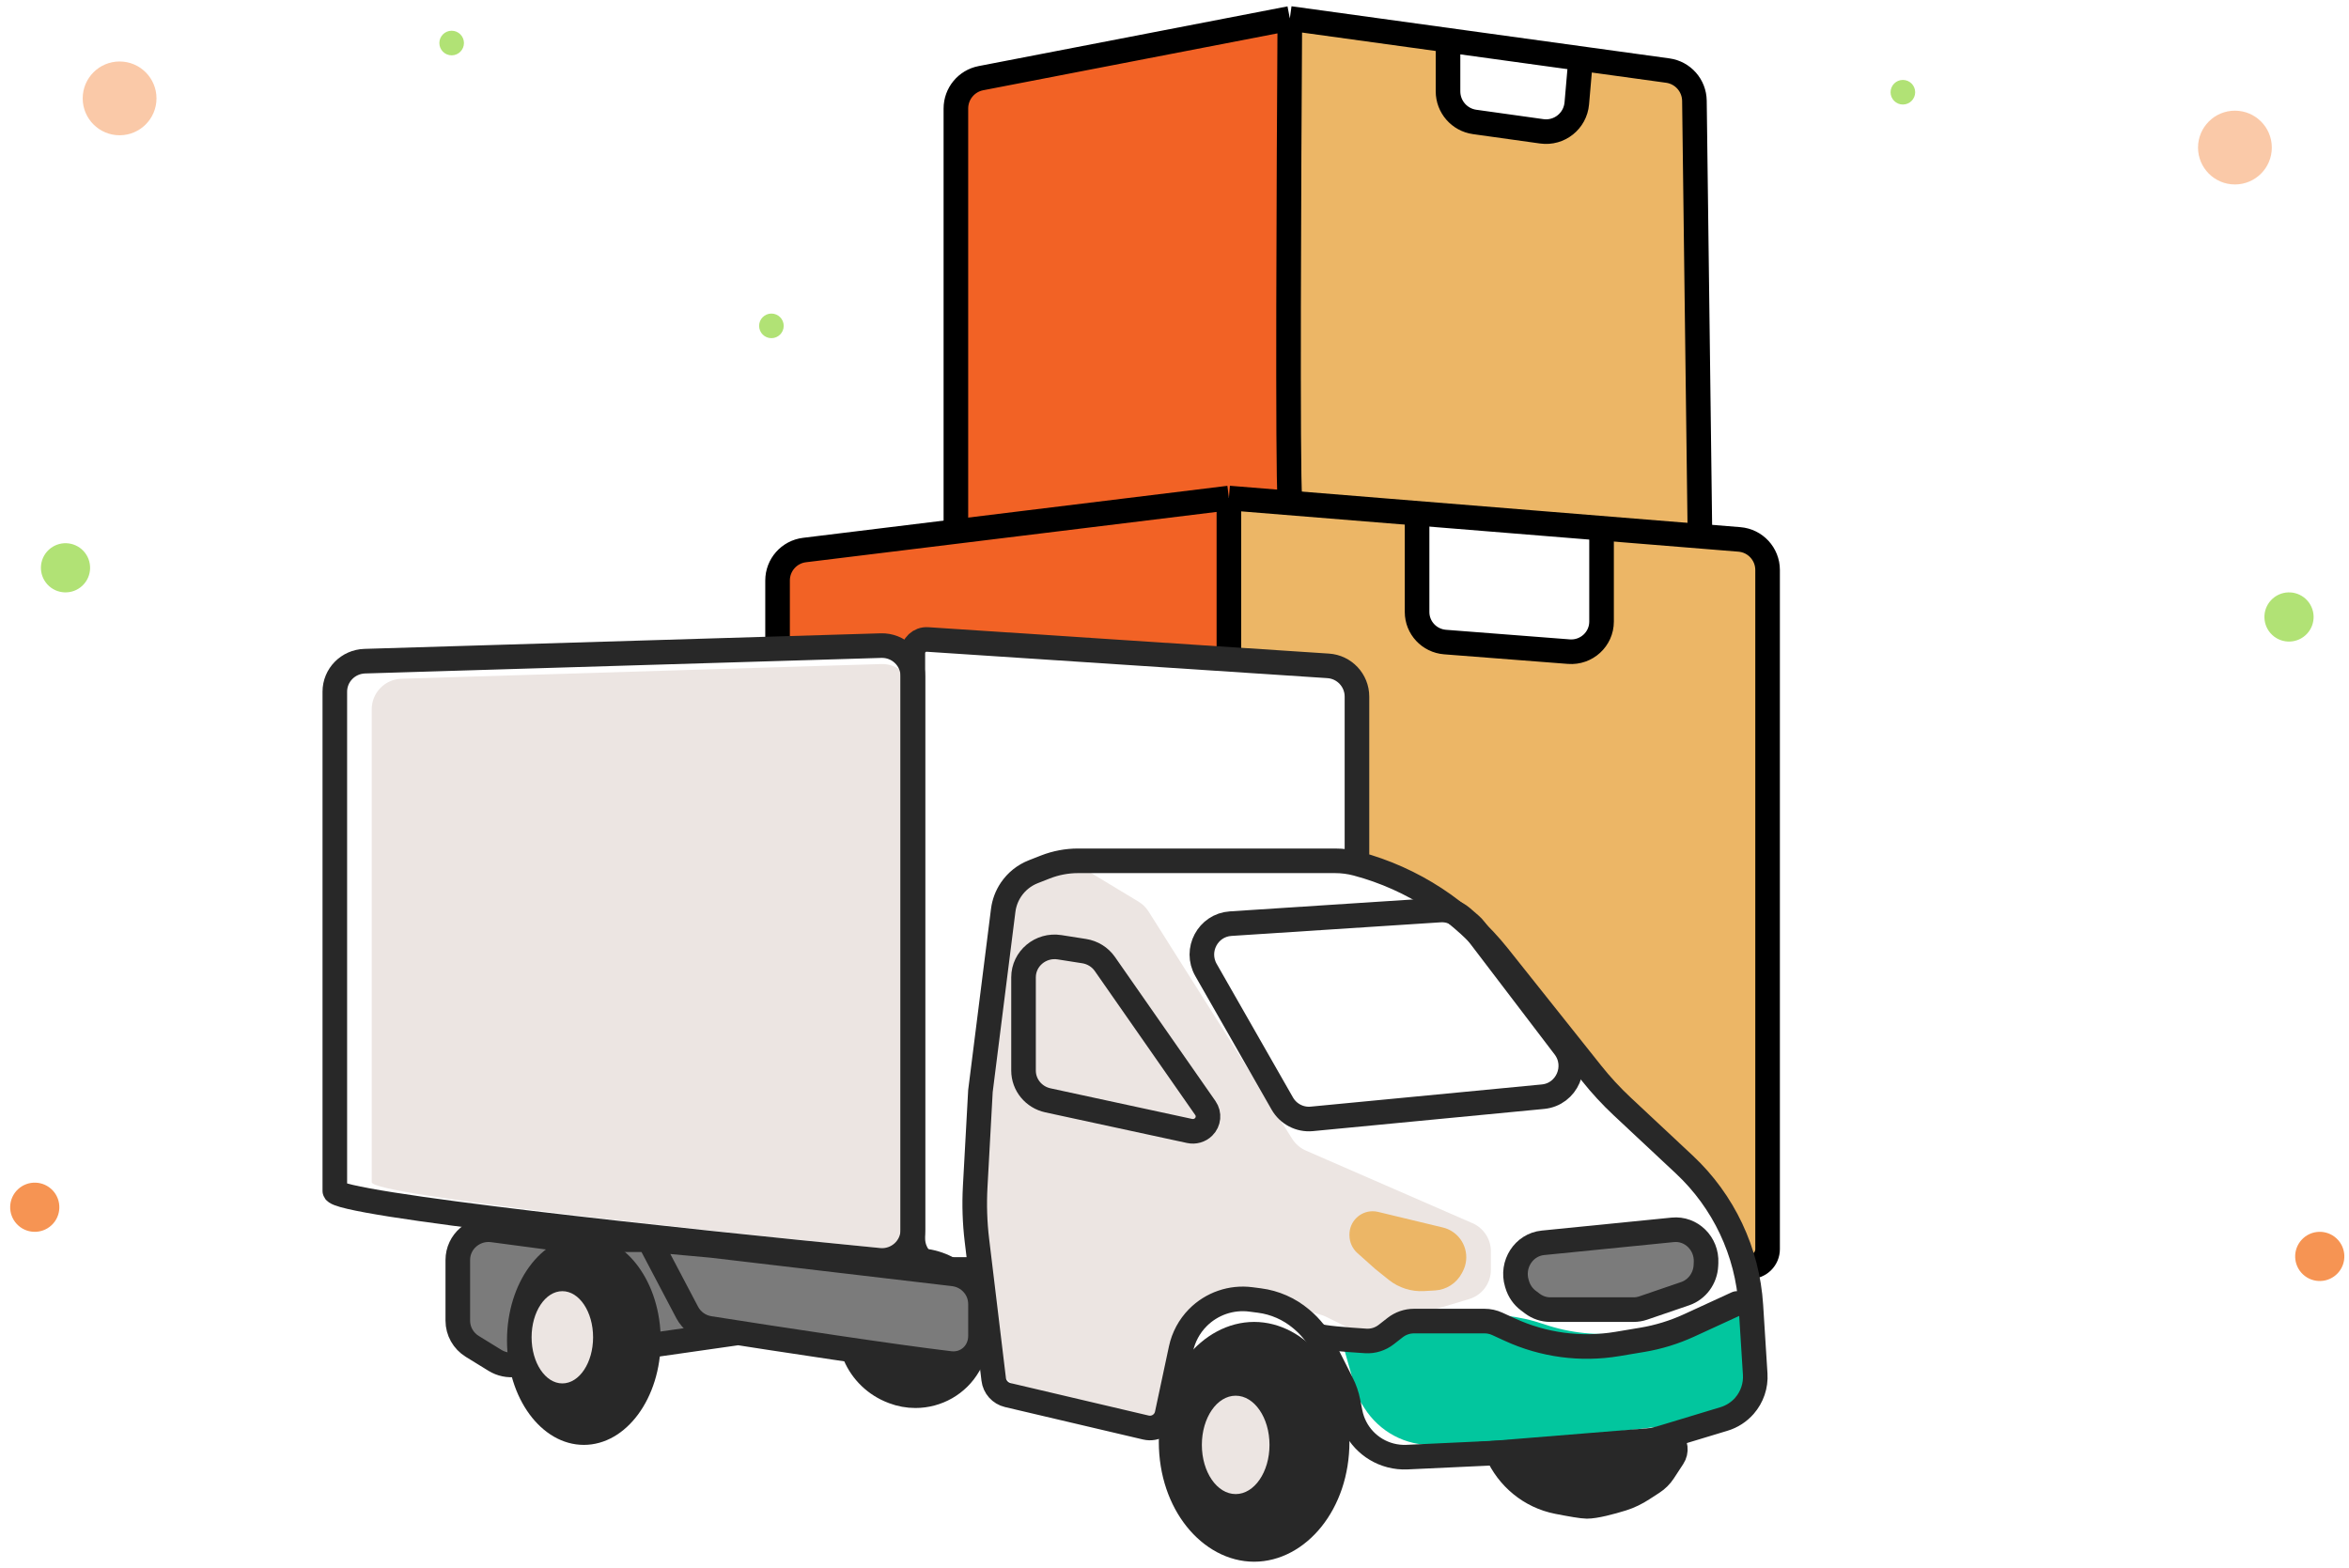 <svg width="382" height="255" viewBox="0 0 382 255" fill="none" xmlns="http://www.w3.org/2000/svg">
<circle cx="2" cy="2" r="2" transform="matrix(-1 0 0 1 311.449 13)" fill="#B1E275"/>
<circle cx="2" cy="2" r="2" transform="matrix(-1 0 0 1 259.449 59)" fill="#B1E275"/>
<circle cx="6" cy="6" r="6" transform="matrix(-1 0 0 1 369.449 18)" fill="#F69453" fill-opacity="0.5"/>
<circle cx="377.245" cy="204.347" r="4" transform="rotate(-137.067 377.245 204.347)" fill="#F69453"/>
<circle cx="372.245" cy="100.347" r="4" transform="rotate(-137.067 372.245 100.347)" fill="#B1E275"/>
<circle cx="73.449" cy="7" r="2" fill="#B1E275"/>
<circle cx="125.449" cy="53" r="2" fill="#B1E275"/>
<circle cx="19.449" cy="16" r="6" fill="#F69453" fill-opacity="0.5"/>
<circle cx="4" cy="4" r="4" transform="matrix(0.732 -0.681 -0.681 -0.732 5.449 202)" fill="#F69453"/>
<circle cx="4" cy="4" r="4" transform="matrix(0.732 -0.681 -0.681 -0.732 10.449 98)" fill="#B1E275"/>
<g clip-path="url(#clip0_1051_1905)">
<path d="M209.449 3V80.796H199.976L155.449 87V27.341V15.886L157.818 12.068L209.449 3Z" fill="#F26225"/>
<path d="M210.449 82.23V4L234.021 6.862V13.54L236.849 19.741L250.992 21.649L255.707 17.833L257.12 11.632L258.534 9.724L274.092 11.632L276.449 87L210.449 82.23Z" fill="#ECB666"/>
<path d="M199.449 82V107L126.449 104.115V93.538L128.345 90.173L199.449 82Z" fill="#F26225"/>
<path d="M199.449 85.996V102.549C199.449 105.307 201.694 107.544 204.463 107.544H211.011C211.549 107.544 212.084 107.63 212.596 107.8L217.078 109.288C219.068 109.949 220.436 111.776 220.503 113.866L221.239 136.594C221.302 138.541 222.496 140.274 224.297 141.033L232.748 144.596C233.387 144.864 233.963 145.263 234.439 145.766L249.899 162.075L261.982 178.281C262.175 178.54 262.394 178.78 262.634 178.998L277.259 192.244C277.734 192.675 278.122 193.192 278.402 193.769L283.637 204.573C284.206 205.748 285.58 206.297 286.806 205.839C287.794 205.47 288.449 204.528 288.449 203.476V192.897L286.627 93.045C286.581 90.501 284.622 88.398 282.078 88.163L266.322 86.704C263.383 86.432 260.845 88.737 260.845 91.678V101.715C260.845 103.004 260.271 104.227 259.276 105.052C258.448 105.74 257.393 106.097 256.315 106.055L235.678 105.249C234.417 105.2 233.222 104.679 232.329 103.789L231.749 103.212C230.871 102.337 230.35 101.169 230.287 99.934L229.655 87.609C229.528 85.13 227.592 83.12 225.112 82.89L204.927 81.022C201.987 80.75 199.449 83.054 199.449 85.996Z" fill="#ECB666"/>
<path d="M209.756 80.795C209.374 77.359 209.597 27.5 209.756 3M209.756 3L159.516 12.714C157.155 13.17 155.449 15.241 155.449 17.65V86.045M209.756 3L271.217 11.478C273.677 11.817 275.52 13.908 275.551 16.395L276.449 87M235.48 7.773V14.852C235.48 17.361 237.326 19.485 239.805 19.832L250.73 21.359C253.576 21.757 256.173 19.684 256.422 16.815L256.917 11.114" stroke="black" stroke-width="4"/>
<path d="M199.846 106.568V81M199.846 81L282.864 87.731C285.454 87.941 287.449 90.104 287.449 92.702V203.159C287.449 204.728 286.177 206 284.608 206M199.846 81L130.83 89.459C128.329 89.766 126.449 91.89 126.449 94.41V103.727" stroke="black" stroke-width="4"/>
<path d="M230.449 85V99.54C230.449 102.098 232.432 104.226 235.003 104.425L255.126 105.985C257.996 106.207 260.449 103.956 260.449 101.099V86.396" stroke="black" stroke-width="4"/>
<path d="M220.639 226.64L218.508 219.136C218.174 217.961 219.323 216.917 220.419 217.399C220.695 217.52 221 217.549 221.293 217.481C223.374 216.993 226.969 216.189 227.643 216.189C230.054 216.189 232.09 214.19 234.487 213.931L237.15 213.643C238.664 213.479 240.191 213.479 241.705 213.643L244.804 213.978C246.955 214.211 249.075 214.682 251.126 215.384C255.36 216.834 259.857 217.282 264.289 216.743C266.798 216.439 268.968 216.189 269.343 216.189C270.25 216.189 278.861 212 279.768 212C282.065 212 283.97 213.825 284.127 216.177L284.428 220.648C284.632 223.686 283.372 226.634 281.056 228.538L280.373 229.098C278.793 230.396 276.887 231.208 274.877 231.442L249.852 234.343L233.128 234.991C228.603 235.166 224.323 232.882 221.863 228.979L221.241 227.992C220.977 227.573 220.774 227.118 220.639 226.64Z" fill="#02C69E"/>
<path d="M148.949 227C155.853 227 161.449 221.627 161.449 215C161.449 208.373 155.853 203 148.949 203C142.046 203 136.449 208.373 136.449 215C136.449 221.627 142.046 227 148.949 227Z" fill="#282828"/>
<path d="M148.449 198.015V112.989C148.449 110.174 146.124 107.917 143.313 108.002L65.281 110.392C62.589 110.475 60.449 112.674 60.449 115.37V192.281C60.449 194.311 112.425 199.948 142.993 202.975C145.921 203.265 148.449 200.96 148.449 198.015Z" fill="#ECE5E2"/>
<path d="M162.927 152.015L165.23 145.49C165.782 143.927 167.08 142.737 168.695 142.317L173.11 141.164C174.431 140.819 175.836 141.023 177.002 141.727L185.135 146.636C185.803 147.039 186.367 147.591 186.782 148.247L210.139 185.222C210.674 186.069 211.454 186.737 212.377 187.139L239.446 198.935C241.271 199.731 242.449 201.521 242.449 203.498V206.542C242.449 208.71 241.039 210.631 238.951 211.272C234.882 212.522 229.957 213.966 229.09 213.966C228.317 213.966 226.194 214.973 224.31 215.967C222.812 216.757 221.02 216.824 219.502 216.072L215.672 214.172C215.395 214.035 215.104 213.923 214.806 213.839L203.776 210.713C202.566 210.37 201.272 210.49 200.147 211.047L196.475 212.869C195.08 213.56 194.088 214.856 193.789 216.375L191.708 226.99C191.252 229.318 189.194 231 186.803 231C186.37 231 185.94 230.944 185.521 230.835L166.177 225.744C164.133 225.206 162.647 223.462 162.46 221.373C161.623 212.025 160.387 198.072 160.387 197.405C160.387 196.664 159.778 182.259 159.454 174.699C159.44 174.377 159.458 174.06 159.506 173.742L162.703 152.913C162.749 152.608 162.824 152.308 162.927 152.015Z" fill="#ECE5E2"/>
<path d="M138.449 219L139.051 220.428C140.187 223.122 142.39 225.24 145.148 226.288L145.297 226.345C146.436 226.778 147.647 227 148.867 227C152.437 227 155.732 225.11 157.503 222.048L158.449 220.412" stroke="#282828" stroke-width="4"/>
<path d="M258.056 245C257.365 245 255.425 244.668 253.277 244.245C248.836 243.371 245.234 240.343 243.449 236.292L271.719 234C272.545 234.803 272.687 236.058 272.06 237.016L270.522 239.367C270.069 240.059 269.472 240.652 268.77 241.108L267.133 242.169C266.11 242.832 265.014 243.381 263.844 243.745C261.936 244.338 259.442 245 258.056 245Z" fill="#282828" stroke="#282828" stroke-width="4"/>
<path d="M237.866 206.816L237.721 207.087C236.857 208.714 235.212 209.772 233.378 209.88L231.599 209.985C229.512 210.108 227.456 209.452 225.823 208.141L223.669 206.412L220.752 203.809C219.923 203.07 219.449 202.01 219.449 200.898V200.787C219.449 198.695 221.139 197 223.222 197C223.52 197 223.815 197.035 224.103 197.104L234.653 199.645C235.143 199.763 235.612 199.956 236.045 200.216C238.306 201.579 239.107 204.481 237.866 206.816Z" fill="#ECB666"/>
<path d="M214.449 217.247C214.762 217.561 218.944 217.895 222.096 218.093C223.299 218.169 224.483 217.793 225.434 217.051L226.882 215.921C227.762 215.234 228.844 214.862 229.958 214.862H241.412C242.133 214.862 242.844 215.018 243.499 215.319L245.542 216.258C251.001 218.768 257.083 219.58 263.006 218.59L267.091 217.907C269.71 217.469 272.259 216.684 274.673 215.575L282.449 212" stroke="#282828" stroke-width="4" stroke-linecap="round"/>
<path d="M159.441 206.463L158.872 201.745C158.523 198.849 158.429 195.927 158.588 193.014L159.441 177.45L163.144 148.061C163.298 146.843 163.737 145.679 164.427 144.662C165.311 143.36 166.568 142.355 168.034 141.781L169.992 141.012C171.691 140.346 173.499 140.004 175.324 140.004H217.111C218.314 140.004 219.511 140.161 220.672 140.472M159.441 206.463L161.596 224.332C161.746 225.585 162.665 226.611 163.895 226.9L186.348 232.178C187.904 232.544 189.456 231.561 189.789 230L192.056 219.379C192.464 217.464 193.412 215.707 194.787 214.313C197.042 212.029 200.237 210.928 203.423 211.34L204.816 211.521C207.316 211.844 209.669 212.881 211.593 214.505L211.746 214.635C213.163 215.831 214.323 217.301 215.158 218.955L218.193 224.973C218.678 225.933 219.028 226.953 219.236 228.006L219.582 229.757C220.248 233.136 222.79 235.835 226.125 236.707C227.004 236.937 227.913 237.033 228.821 236.99L260.198 235.529C263.72 235.364 267.208 234.765 270.583 233.744L280.368 230.782C281.656 230.392 282.809 229.647 283.692 228.632C284.927 227.214 285.553 225.366 285.435 223.49L284.731 212.333C284.179 203.59 280.305 195.387 273.903 189.399L263.814 179.962C262.025 178.29 260.363 176.488 258.837 174.573L243.685 155.541C237.829 148.184 229.761 142.902 220.672 140.472M159.441 206.463H153.467C150.696 206.463 148.449 204.219 148.449 201.451V106.227C148.449 104.939 149.539 103.92 150.826 104.005L215.984 108.297C218.622 108.47 220.672 110.657 220.672 113.297V140.472" stroke="#282828" stroke-width="4" stroke-linecap="round"/>
<path d="M176.303 154.691L172.305 154.063C169.233 153.581 166.449 155.909 166.449 158.962V174.118C166.449 176.447 168.1 178.462 170.418 178.963L193.455 183.943C194.276 184.121 195.133 183.875 195.727 183.291C196.566 182.469 196.688 181.178 196.019 180.217L179.678 156.788C178.895 155.664 177.675 154.906 176.303 154.691Z" stroke="#282828" stroke-width="4" stroke-linecap="round"/>
<path d="M208.526 179.477L196.122 157.76C194.275 154.528 196.435 150.465 200.128 150.225L234.174 148.01C235.475 147.926 236.756 148.358 237.745 149.212L239.126 150.406C239.388 150.632 239.627 150.886 239.837 151.162L254.409 170.291C256.8 173.43 254.83 177.992 250.922 178.368L213.327 181.977C211.38 182.164 209.502 181.187 208.526 179.477Z" stroke="#282828" stroke-width="4" stroke-linecap="round"/>
<path d="M217.449 234.5C217.449 244.593 211.027 252 203.949 252C196.873 252 190.449 244.593 190.449 234.5C190.449 224.407 196.873 217 203.949 217C211.027 217 217.449 224.407 217.449 234.5Z" fill="#282828" stroke="#282828" stroke-width="4"/>
<path d="M148.449 200.024V109.979C148.449 107.17 146.104 104.917 143.27 105.002L59.323 107.534C56.608 107.616 54.449 109.807 54.449 112.498V193.691C54.449 195.834 110.348 201.798 142.954 204.976C145.907 205.263 148.449 202.962 148.449 200.024Z" stroke="#282828" stroke-width="4"/>
<path d="M154.479 221.755C146.489 220.802 131.367 218.535 120.036 216.777L83.862 221.949C82.69 222.116 81.496 221.869 80.492 221.25L76.8 218.978C75.338 218.078 74.449 216.499 74.449 214.8V204.928C74.449 201.945 77.12 199.646 80.121 200.045L92.019 201.63H105.528L115.762 202.565L155.04 207.19C157.555 207.487 159.449 209.587 159.449 212.082V217.281C159.449 220.002 157.222 222.082 154.479 221.755Z" fill="#7B7B7B"/>
<path d="M105.528 201.63L111.753 213.458C112.483 214.843 113.83 215.806 115.394 216.051C126.849 217.853 145.335 220.665 154.479 221.755C157.222 222.082 159.449 220.002 159.449 217.281V212.082C159.449 209.587 157.555 207.487 155.04 207.19L115.762 202.565L105.528 201.63ZM105.528 201.63H92.019L80.121 200.045C77.12 199.646 74.449 201.945 74.449 204.928V214.8C74.449 216.499 75.338 218.078 76.8 218.978L80.492 221.25C81.496 221.869 82.69 222.116 83.862 221.949L120.036 216.777" stroke="#282828" stroke-width="4"/>
<path d="M246.736 208.921L246.673 208.716C245.746 205.632 247.799 202.446 250.918 202.134L272.028 200.024C275.03 199.724 277.59 202.241 277.443 205.347L277.42 205.82C277.321 207.921 275.978 209.744 274.04 210.406L267.22 212.741C266.717 212.912 266.191 213 265.662 213H252.114C251.069 213 250.052 212.66 249.206 212.026L248.549 211.533C247.688 210.887 247.051 209.971 246.736 208.921Z" fill="#7B7B7B" stroke="#282828" stroke-width="4"/>
<path d="M94.949 235C101.853 235 107.449 227.389 107.449 218C107.449 208.611 101.853 201 94.949 201C88.046 201 82.449 208.611 82.449 218C82.449 227.389 88.046 235 94.949 235Z" fill="#282828"/>
<path d="M91.449 225C94.211 225 96.449 221.642 96.449 217.5C96.449 213.358 94.211 210 91.449 210C88.688 210 86.449 213.358 86.449 217.5C86.449 221.642 88.688 225 91.449 225Z" fill="#ECE5E2"/>
<path d="M200.949 243C203.987 243 206.449 239.418 206.449 235C206.449 230.582 203.987 227 200.949 227C197.912 227 195.449 230.582 195.449 235C195.449 239.418 197.912 243 200.949 243Z" fill="#ECE5E2"/>
</g>
<defs>
<clipPath id="clip0_1051_1905">
<rect width="238" height="255" fill="white" transform="translate(52.449)"/>
</clipPath>
</defs>
</svg>

